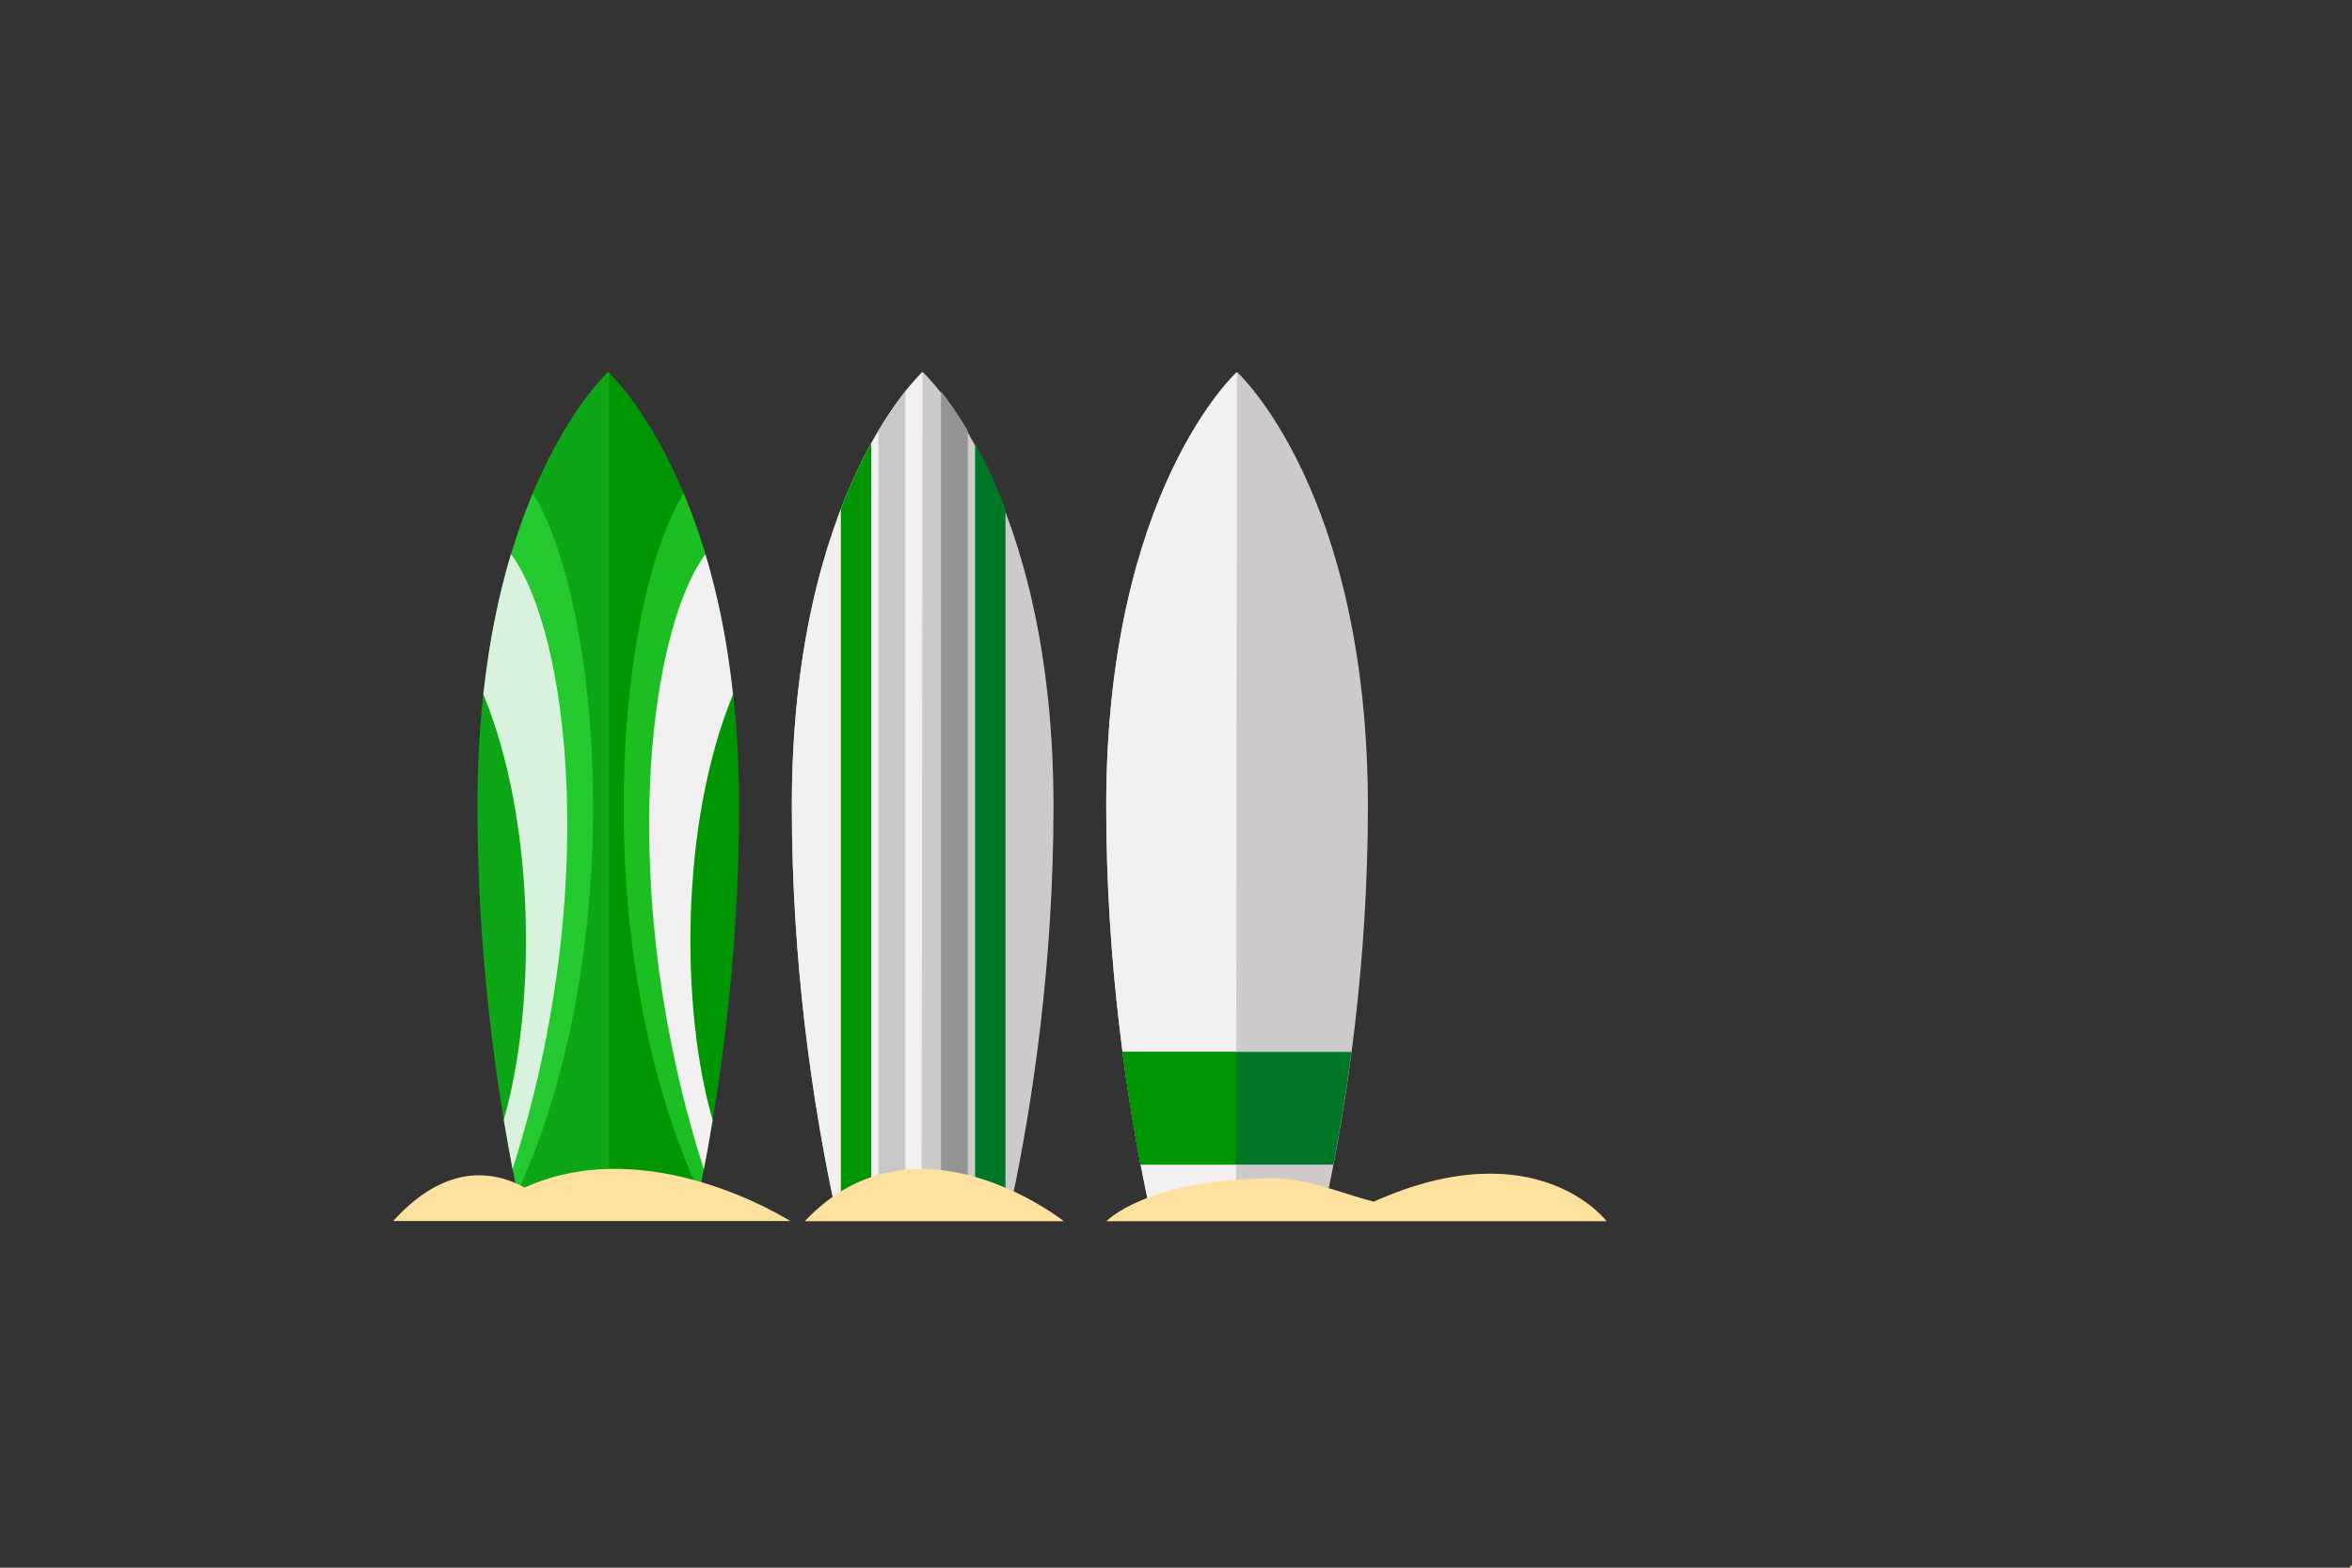 <?xml version="1.0" encoding="utf-8"?>
<!-- Generator: Adobe Illustrator 16.0.0, SVG Export Plug-In . SVG Version: 6.00 Build 0)  -->
<!DOCTYPE svg PUBLIC "-//W3C//DTD SVG 1.1//EN" "http://www.w3.org/Graphics/SVG/1.1/DTD/svg11.dtd">
<svg version="1.1" id="Layer_3" xmlns:x="http://ns.adobe.com/Extensibility/1.0/" xmlns:i="http://ns.adobe.com/AdobeIllustrator/10.0/" xmlns:graph="http://ns.adobe.com/Graphs/1.0/"
	 xmlns="http://www.w3.org/2000/svg" xmlns:xlink="http://www.w3.org/1999/xlink" xmlns:a="http://ns.adobe.com/AdobeSVGViewerExtensions/3.0/"
	 x="0px" y="0px" width="1200px" height="800px" viewBox="0 0 1200 800" style="enable-background:new 0 0 1200 800;"
	 xml:space="preserve">
<rect x="0" y="0" width="1200" height="800" fill="#333333" stroke="none"/>
<style type="text/css">
<![CDATA[
	.st0{opacity:0.4;fill:#46FF52;}
	.st1{fill:#F1D183;}
	.st2{fill:#F2F0F0;}
	.st3{fill:#959495;}
	.st4{fill:#C8C8C8;}
	.st5{fill:#FFE19F;}
	.st6{opacity:0.16;fill:#50FF78;}
	.st7{fill:#CECACA;}
	.st8{fill:#007727;}
	.st9{fill:#009503;}
]]>
</style>
<g>
	<g>
		<path class="st9" d="M310.3,189.8c0,0-66.7,60.6-66.7,221.5c0,79.4,10.4,150,21.3,201.6h90.9c10.9-51.5,21.3-122.1,21.3-201.6
			C377,250.4,310.3,189.8,310.3,189.8z"/>
		<g>
			<g>
				<path class="st0" d="M249.6,332.3c29.5,56,36.2,134,9.6,251.6c1.5,8.6,3.1,16.8,4.8,24.6c57.4-125.3,42.8-299.9,7.9-356.8
					C263.1,272.6,254.9,299.2,249.6,332.3z"/>
			</g>
			<g>
				<path class="st2" d="M246.6,354.3c27.3,66.2,26.7,161.2,10.4,217.1c1.5,8.8,3,17.2,4.5,25.2c45-140.7,28.8-273.7-0.8-313.9
					C254.7,302.9,249.6,326.6,246.6,354.3z"/>
			</g>
		</g>
		<g>
			<g>
				<path class="st0" d="M348.8,251.7c-34.8,56.9-49.4,231.5,7.9,356.8c1.6-7.8,3.2-16,4.8-24.6c-26.6-117.6-19.9-195.7,9.6-251.6
					C365.8,299.2,357.6,272.6,348.8,251.7z"/>
			</g>
			<g>
				<path class="st2" d="M359.9,282.8c-29.5,40.2-45.8,173.2-0.8,313.9c1.6-8,3.1-16.5,4.5-25.2c-16.3-55.9-16.9-150.9,10.4-217.1
					C371,326.6,365.9,302.9,359.9,282.8z"/>
			</g>
		</g>
	</g>
</g>
<g>
	<g>
		<path class="st7" d="M470.7,189.8c0,0-66.7,60.6-66.7,221.5c0,79.4,10.4,150,21.3,201.6h90.9c10.9-51.5,21.3-122.1,21.3-201.6
			C537.4,250.4,470.7,189.8,470.7,189.8z"/>
	</g>
	<g>
		<g>
			<path class="st2" d="M404,411.4c0,79.4,10.4,150,21.3,201.6h44.9l0.5-423.1C470.7,189.8,404,250.4,404,411.4z"/>
		</g>
	</g>
	<g>
		<g>
			<g>
				<path class="st4" d="M448.2,612.9h13.7V199.8c-3.8,4.8-8.6,11.5-13.7,20.1V612.9z"/>
				<path class="st9" d="M429,612.9h15.5V226.2c-5.1,9.2-10.5,20.4-15.5,33.6V612.9z"/>
			</g>
		</g>
	</g>
	<g>
		<g>
			<g>
				<path class="st3" d="M480.1,612.9h13.7V219.8c-5.1-8.6-9.9-15.3-13.7-20.1V612.9z"/>
				<path class="st8" d="M497.5,612.9H513V259.8c-5.1-13.2-10.4-24.3-15.5-33.6V612.9z"/>
			</g>
		</g>
	</g>
</g>
<g>
	<g>
		<g>
			<path class="st7" d="M631.1,189.8c0,0-66.7,60.6-66.7,221.5c0,79.4,10.4,150,21.3,201.6h90.9c10.9-51.5,21.3-122.1,21.3-201.6
				C697.8,250.4,631.1,189.8,631.1,189.8z"/>
		</g>
		<g>
			<g>
				<path class="st2" d="M564.4,411.4c0,79.4,10.4,150,21.3,201.6h44.9l0.5-423.1C631.1,189.8,564.4,250.4,564.4,411.4z"/>
			</g>
		</g>
	</g>
	<g>
		<g>
			<path class="st8" d="M581.9,594.3h98.4c3.3-17.5,6.5-36.8,9.2-57.5H572.7C575.4,557.5,578.5,576.8,581.9,594.3z"/>
		</g>
		<g>
			<g>
				<path class="st9" d="M581.9,594.3h48.7l0.1-57.5h-58C575.4,557.5,578.5,576.8,581.9,594.3z"/>
			</g>
		</g>
	</g>
</g>
<path class="st6" d="M270.2,255.6c0,0.1-0.1,0.2-0.1,0.2c-0.5,1.2-1,2.5-1.5,3.8c-0.1,0.1-0.1,0.3-0.2,0.4c-0.5,1.2-0.9,2.5-1.4,3.8
	c-0.1,0.2-0.1,0.4-0.2,0.5c-0.5,1.2-0.9,2.5-1.4,3.8c-0.1,0.2-0.1,0.4-0.2,0.6c-0.4,1.3-0.9,2.6-1.3,3.9c-0.1,0.2-0.1,0.4-0.2,0.6
	c-0.4,1.3-0.9,2.7-1.3,4.1c-0.1,0.2-0.1,0.4-0.2,0.6c-0.4,1.4-0.9,2.8-1.3,4.3c0,0.2-0.1,0.3-0.1,0.5c0,0.1,0,0.1-0.1,0.2v0
	c-0.4,1.5-0.9,3-1.3,4.5c0,0.1,0,0.2-0.1,0.2c-0.3,0.9-0.5,1.9-0.8,2.9c0,0.1-0.1,0.2-0.1,0.3c-1.4,5.1-2.8,10.5-4,16
	c0,0.1-0.1,0.3-0.1,0.4c-0.6,2.8-1.2,5.6-1.8,8.5c0,0.1,0,0.1,0,0.2c-1.2,5.8-2.3,11.9-3.2,18.2c0,0.2-0.1,0.4-0.1,0.5
	c-3.5,22.6-5.6,48.1-5.6,76.8c0,68.2,7.6,129.9,16.7,178.6c0.1,0.4,0.2,0.8,0.2,1.2c0.3,1.6,0.6,3.2,0.9,4.8
	c0.1,0.4,0.1,0.7,0.2,1.1c0.3,1.7,0.7,3.4,1,5.1c0,0.2,0.1,0.4,0.1,0.7c0.7,3.4,1.4,6.7,2.1,10h46V190.3c-0.3-0.3-0.5-0.5-0.5-0.5
	S288.8,209.3,270.2,255.6z"/>
<g>
	<path class="st5" d="M410.6,623.2h132.2C542.9,623.2,467,563.2,410.6,623.2z"/>
	<path class="st5" d="M267.7,606c-16.2-8.8-40.5-12.3-67.1,17.1h40.6h47.1h114.9C403.2,623.2,331.8,577.1,267.7,606z"/>
	<path class="st5" d="M700.9,613.2c-15.6-3.9-33.9-12.1-52.3-11.9c-64,0.5-84.1,21.9-84.1,21.9h255.2
		C819.7,623.2,784.1,576,700.9,613.2z"/>
</g>
<rect x="1199" y="799" class="st1" width="1" height="1"/>
</svg>
